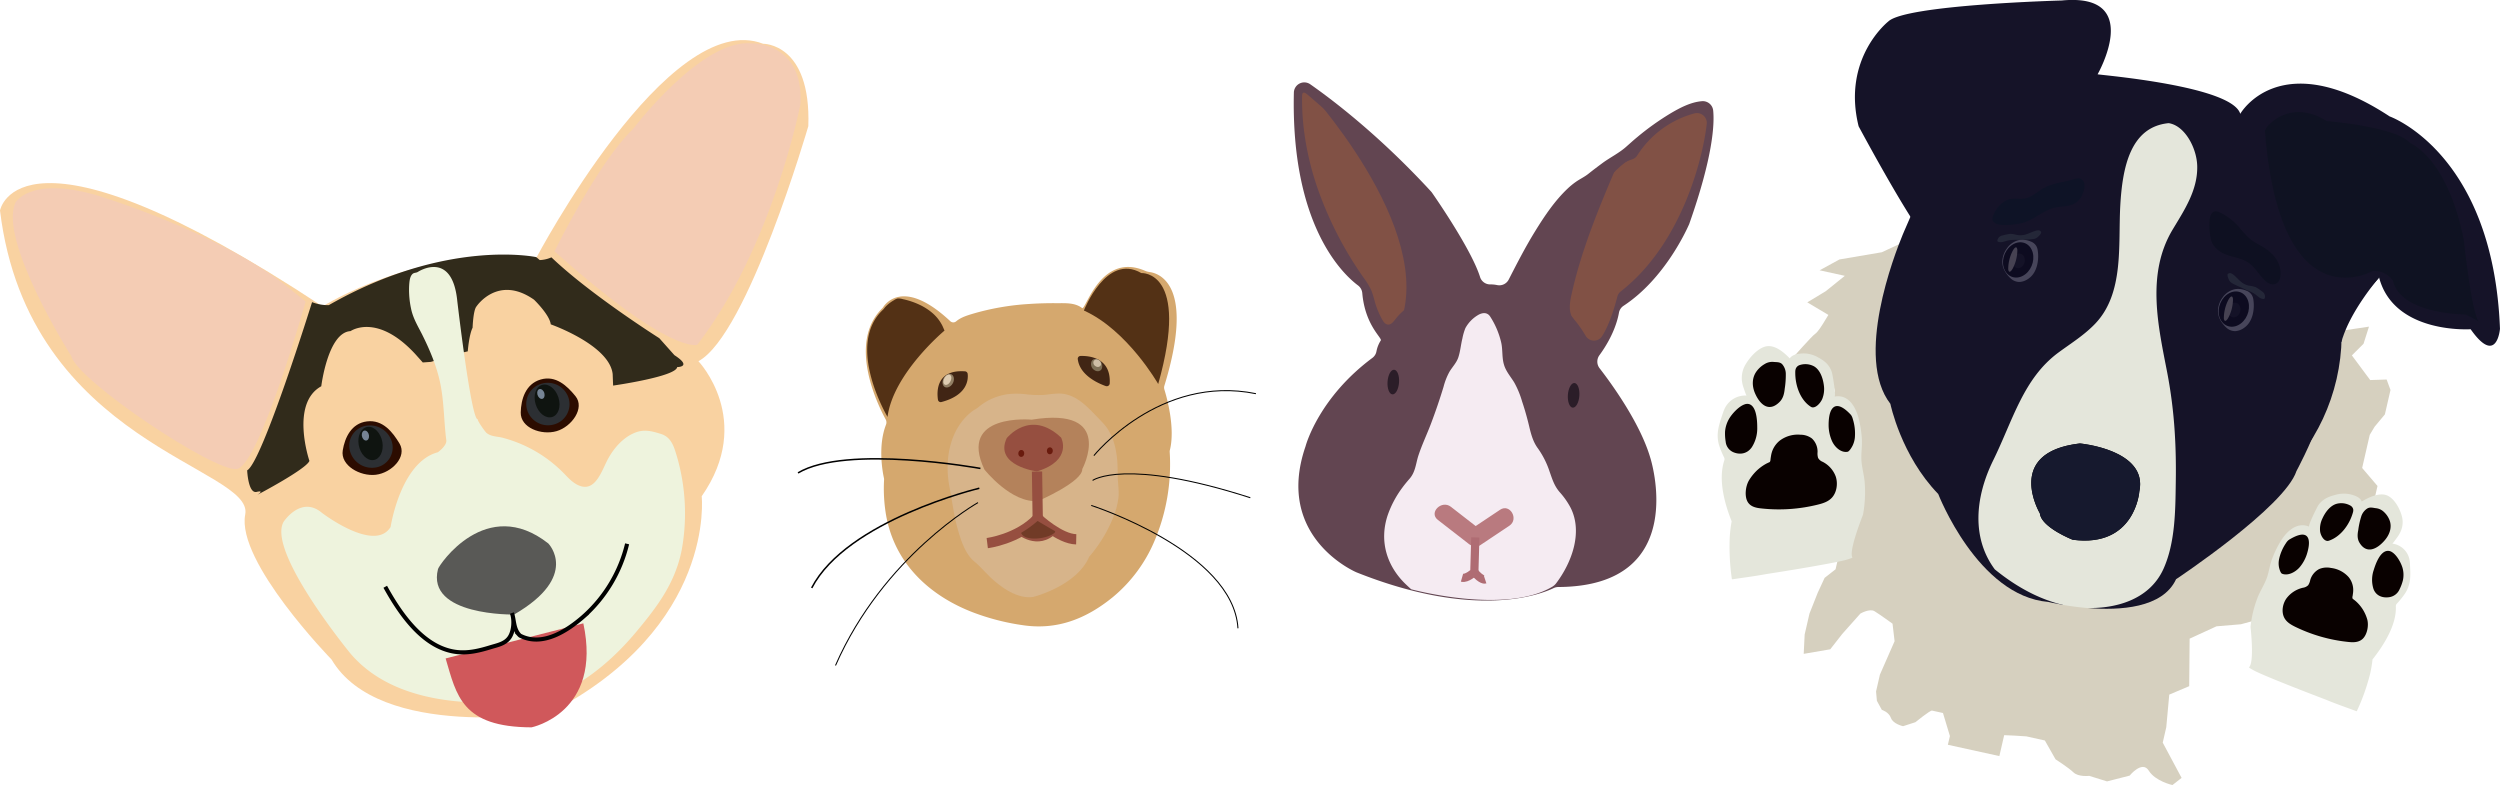 <svg id="圖層_1" data-name="圖層 1" xmlns="http://www.w3.org/2000/svg" viewBox="0 0 1216.41 382.09"><defs><style>.cls-1{fill:#f9d2a1;}.cls-2{fill:#f4ccb4;}.cls-12,.cls-28,.cls-3,.cls-35,.cls-36,.cls-44{fill:none;stroke-miterlimit:10;}.cls-12,.cls-3,.cls-35,.cls-36{stroke:#000;}.cls-4{fill:#312b1b;}.cls-5{fill:#eef3dd;}.cls-6{fill:#595956;}.cls-7{fill:#d0585b;}.cls-8{fill:#2c0c00;}.cls-9{fill:#2c2f33;}.cls-10{fill:#0f1410;}.cls-11{fill:#768495;}.cls-12{stroke-width:2px;}.cls-13{fill:#d6d0bf;}.cls-14{fill:#e4e6db;}.cls-15{fill:#090100;}.cls-16{fill:#151328;}.cls-17{fill:#16192e;}.cls-18{fill:#0e1326;}.cls-19{fill:#0e1021;}.cls-20{fill:#242738;}.cls-21{fill:#0f1222;}.cls-22{fill:#47455a;}.cls-23{fill:#0d0b20;}.cls-24{fill:#141227;}.cls-25{fill:#464252;}.cls-26{fill:#d5a86e;}.cls-27{fill:#d7b48a;}.cls-28{stroke:#964f40;stroke-width:5px;}.cls-29{fill:#533115;}.cls-30{fill:#412514;}.cls-31{fill:#927f64;}.cls-32{fill:#dfccb1;}.cls-33{fill:#7f7057;}.cls-34{fill:#cfbea6;}.cls-35{stroke-width:0.75px;}.cls-36{stroke-width:0.5px;}.cls-37{fill:#b4825b;}.cls-38{fill:#964f40;}.cls-39{fill:#691a0d;}.cls-40{fill:#713b27;}.cls-41{fill:#624551;}.cls-42{fill:#f5ebf2;}.cls-43{fill:#b97a7f;}.cls-44{stroke:#af6c73;stroke-width:4px;}.cls-45{fill:#2b1d28;}.cls-46{fill:#815145;}</style></defs><title>animals</title><path class="cls-1" d="M244.65,516.64S309,394.51,355.06,412.37c0,0,23.42-.4,22,40.09,0,0-29.46,101.51-53.47,114.37,0,0,27.37,28.72,1.59,65.72,0,0,7.06,63.47-73.77,105.3,0,0-83,13.74-106.33-25.88,0,0-46.48-47.65-42-70.59S-2.4,607.47-16.24,493.51c0,0,8.89-51.08,156.94,46.67C140.7,540.18,187.18,510.71,244.65,516.64Z" transform="translate(16.24 -391.08)"/><path class="cls-2" d="M-8.94,490s6.45-13.36,39.44-4c0,0,59.16,17.64,93.24,44.73l8.73,7.1S109.91,617.69,99,619.28s-77.55-42.89-80.61-55c0,0-35.84-56.66-27-74.84" transform="translate(16.24 -391.08)"/><path class="cls-2" d="M253.57,513.36s21.08-43.21,38.17-59.49c0,0,33.51-44.26,57.83-41.68,0,0,25.41-.72,23.64,29.66,0,0-13.41,69.27-50.2,117C323,558.89,309.82,563.77,253.57,513.36Z" transform="translate(16.24 -391.08)"/><path class="cls-3" d="M184.42,699.09" transform="translate(16.24 -391.08)"/><path class="cls-4" d="M208.29,562.74l3.07-.71s.6-8,2.35-11.49c0,0,.28-8.51,1.89-10.36,0,0,10.39-15.64,28-3.28,0,0,7.58,7.29,8.14,12,0,0,28.48,10,30.12,24.13l.22,5.66s30.62-4.34,31.17-9c0,0,7.64,0-1.34-5.8l-7.36-8.26S271,534.43,252.07,516.3a15.6,15.6,0,0,1-5.69,1.32l-1.69-1.43S201,506.82,143.74,539.55a21.29,21.29,0,0,1-8.14-1.46s-24.28,78-31.58,81.84c0,0,.47,11.45,4.61,10.49s.33,1.44.33,1.44,23.82-12.51,25.35-16.52c0,0-9.47-27.93,5.77-36.32,0,0,3.2-26.22,14.24-26.83,0,0,12.89-9.11,31.66,11.34l3.49,3.91,3.93-.28" transform="translate(16.24 -391.08)"/><path class="cls-5" d="M184.33,543.45c-.22-.71-.41-1.44-.56-2.19a43.19,43.19,0,0,1-.92-11.44c.12-1.59.26-3.64,1.18-4.92,1-1.43,2-.82,3.13-1.57,0,0,16.58-10.83,19.09,14.14,0,0,6.9,59.23,10.06,57.6-.67.35,3.58,6.17,4.14,6.63,2.34,1.9,5.1,1.66,7.77,2.35a64.62,64.62,0,0,1,30.44,17.89c2,2.13,4.16,4.26,6.75,5.35,8.34,3.54,11.27-7.87,14.53-13.55,2.75-4.8,6.69-9.22,11.47-11.55,5-2.44,8.62-1.63,13.86,0,4,1.22,5.77,4.31,7.09,8.48a99.23,99.23,0,0,1,3.15,47.72c-3.16,16.53-12.3,28.3-22.3,40.27s-21.6,22-35,28.82q-1.74.89-3.51,1.7s-69,16.59-100.32-20c0,0-41-49.84-32.6-64.25,0,0,8.46-12.91,18.63-4.31,0,0,25.63,19.62,33.4,6.87,0,0,4.79-31.53,23-36.36,0,0,4.45-3.16,4.11-5.82-1.14-8.83-1.07-17.83-2.72-26.6S193,561.51,189,553.53C187.25,550.12,185.42,547,184.33,543.45Z" transform="translate(16.24 -391.08)"/><path class="cls-6" d="M196.88,667.94c.52-2,23.48-36.16,53.67-12.43,0,0,15.56,15.87-16.64,34.58C233.91,690.09,191,690.9,196.88,667.94Z" transform="translate(16.24 -391.08)"/><path class="cls-7" d="M200.58,711.45c5.33,17.92,7.74,33.43,41.82,33.53,0,0,34.53-7,25.19-50.61" transform="translate(16.24 -391.08)"/><path class="cls-8" d="M178.16,606.9c3.85,6.43-3.88,14.26-11.51,15.18s-17.34-4.52-16.12-11.87c1-6.2,4.21-13.19,11.84-14.1S174.77,601.25,178.16,606.9Z" transform="translate(16.24 -391.08)"/><path class="cls-9" d="M174.68,607.15A9.83,9.83,0,0,1,166,618.62a11.09,11.09,0,0,1-12.17-9,9.83,9.83,0,0,1,8.68-11.47A11.09,11.09,0,0,1,174.68,607.15Z" transform="translate(16.24 -391.08)"/><path class="cls-10" d="M169.81,606.17c.76,4.46-1.2,8.39-4.38,8.77s-6.37-2.93-7.14-7.39,1.2-8.39,4.38-8.77S169,601.71,169.81,606.17Z" transform="translate(16.24 -391.08)"/><path class="cls-11" d="M159.82,603.1c-.19-1.34.44-2.48,1.4-2.53s1.9,1,2.08,2.33-.44,2.48-1.4,2.53S160,604.44,159.82,603.1Z" transform="translate(16.24 -391.08)"/><path class="cls-8" d="M263.78,583.86c4.67,5.76-1.84,14.85-9.2,17s-17.64-1.6-17.45-9.12c.15-6.35,2.32-13.84,9.68-16S259.68,578.8,263.78,583.86Z" transform="translate(16.24 -391.08)"/><path class="cls-9" d="M260.4,584.69a10.22,10.22,0,0,1-6.94,12.87,10.64,10.64,0,0,1-13.18-6.9,10.22,10.22,0,0,1,6.94-12.87A10.64,10.64,0,0,1,260.4,584.69Z" transform="translate(16.24 -391.08)"/><path class="cls-10" d="M255.49,584.53c1.36,4.32,0,8.55-3.09,9.46s-6.66-1.85-8-6.17,0-8.55,3.09-9.46S254.13,580.22,255.49,584.53Z" transform="translate(16.24 -391.08)"/><path class="cls-11" d="M245.27,583.15c-.37-1.31.09-2.54,1-2.76s2,.66,2.36,2-.09,2.54-1,2.76S245.64,584.45,245.27,583.15Z" transform="translate(16.24 -391.08)"/><path class="cls-12" d="M171.21,676.58c7.84,14.25,19.3,30.27,35.31,31.8,5.48.52,10.77-.8,15.93-2.39,3.24-1,7.1-1.64,9.22-4.77,2-2.93,2.45-8.33,1.17-11.86,1.16,3.18.73,7.5,3.51,10.57a3.28,3.28,0,0,0,.55.48c.18.08,0,0,0,0,10.83,5.49,22.85-2.37,30.86-9.41a68.84,68.84,0,0,0,21.13-35.32" transform="translate(16.24 -391.08)"/><path class="cls-13" d="M1133.77,558.35,1128.1,564l8.91,12,8-.26,1.88,5.09-2.73,11.88-5,6-2.36,3.94-3.7,16.12,7.47,8.77-4,17.45-9-2-11.86,4-1.95,8.48-5.44,1.48-4.36-.07-5,6,2.41,11.93,1.71,5-1.36,5.94-5.81,9.42-7.53,1-8.83-2.83-5.44,1.48-11.89,1-13.06,6-.21,23.12-9.7,4.11-1.46,15.88-1.72,7.48,9.18,17.16-4.45,3.48s-8.33-1.83-11.52-7-9.31,2.41-9.31,2.41l-11,2.82-8.68-2.7s-5.25.63-7.64-1.68-8.74-6.37-8.74-6.37l-5.19-9.16-9-2-5.75-.37-5.05-.22-2.34,10.18-25.06-5.5,1-4.24L929.14,738l-5.32-1.17c-.93-.2-8.1,5.65-8.1,5.65l-6,1.94s-4.86-1.07-5.89-4-4.44-3.95-4.44-3.95l-2.4-4.39-.41-4.55,1.88-8.2,7.14-16.26-1-8.53s-6.46-4.68-8.81-6.09-6.83,1.17-6.83,1.17l-8.85,9.94L874.29,707l-12.91,2.22.46-9.4,2.34-10.18,4-10.11,3.37-7.28,5.33-4.18L882,646l-3-5.11-5.33-3.25-3.52-5.82s1.75-7.63,3-10.93,2.78.61,2.78.61.65-10.25.39-11.23-2.36-1.38-3.18-1-10-2.18-10-2.18l-.89-8.81,5.2-5.69,9.12-11.13-1.59-5.8-4.6-1.14s-8.86-1.65-10-2.18-4.78-6.69-4.78-6.69,9.87-11.2,11.28-12.08,3.78-4.81,3.78-4.81l2.72-4.45-10.26-6.11,9-5.44,9.25-7.47-12.26-2.69,9.66-5.28,20.6-3.5,10-4.66s-6.21,78.08,2.73,86.66,47.53,72.3,61.11,73.5,62.09,15.41,82.47-19.33l32.31-23.21,18.06-18.31,10.71-24.38L1122,562l2.34-10.18,12.08-1.81Z" transform="translate(16.24 -391.08)"/><path class="cls-3" d="M832.27,582.64" transform="translate(16.24 -391.08)"/><path class="cls-14" d="M826.53,672.87l-.06,0a.43.43,0,0,1-.07-.23,108,108,0,0,1-1-20.34,65.92,65.92,0,0,1,.92-7.57c-3.24-8.11-6.64-19.91-3.67-29.35a3,3,0,0,0,.2-1,2.28,2.28,0,0,0-.25-.82,41.41,41.41,0,0,1-2.47-6.1c-1.48-5.4,0-9.53,1.75-14.86.27-.81.54-1.61.89-2.39a11.12,11.12,0,0,1,10.85-6.66c-.28,0-1.3-3.26-1.46-3.69a15.32,15.32,0,0,1-.87-3.79,12.92,12.92,0,0,1,2-8c2.12-3.47,5.61-7.2,9.15-8.3,4.5-1.4,9.19,2.61,12.14,5.69,1.48-2.09,4.32-2.29,6.33-2.41a14.21,14.21,0,0,1,7.61,2c3,1.64,5.33,3.47,6.54,7.1.39,1.16,2.15,11.74,1.31,11.89,6.21-1.16,9.87,4,11.6,10.09a53.06,53.06,0,0,1,1.66,9.83c.31,3.53-.28,6.79-.2,10.27.09,4,1.39,7.93,1.65,11.95a60.63,60.63,0,0,1-.86,15.4s-7.11,17.63-5.14,20.73c.18.27-3.58,1.32-3.81,1.37-3.46.82-6.94,1.46-10.42,2.1-9.32,1.71-18.64,3.21-28,4.68-5.36,1-10.76,1.67-16.13,2.48A.43.43,0,0,1,826.53,672.87Z" transform="translate(16.24 -391.08)"/><path class="cls-15" d="M832.56,587.86c-2.84,1-6.06,4.56-7.45,6.93a14.57,14.57,0,0,0-2,6.26,23.58,23.58,0,0,0,.3,4.89,6.22,6.22,0,0,0,3.83,5.21c3,1.24,6.58.86,8.89-2.46a17,17,0,0,0,2.64-9.62c0-3.63-.4-10.46-4.08-11.4A3.72,3.72,0,0,0,832.56,587.86Z" transform="translate(16.24 -391.08)"/><path class="cls-15" d="M842.37,568.22a12.75,12.75,0,0,0-3.9,3.49c-2.46,3.35-2.23,7.44-.73,10.84,2.4,5.45,6.78,9.36,12,4,1.65-1.69,2.17-4,2.4-6.32a42.74,42.74,0,0,0,.52-7.52,7.26,7.26,0,0,0-1.77-4.44c-1.17-1.18-2.81-.92-4.32-1.1A7,7,0,0,0,842.37,568.22Z" transform="translate(16.24 -391.08)"/><path class="cls-15" d="M858.37,569.29a3.42,3.42,0,0,1,.87-.52,8.89,8.89,0,0,1,7.08.51c2.88,1.6,4.35,5.48,4.84,9.11a13.05,13.05,0,0,1-.76,6.81c-.82,1.91-3.08,4.51-5,4.05a2.36,2.36,0,0,1-.74-.37c-4.85-3.2-7.52-10.16-7.38-16.88a4.49,4.49,0,0,1,.22-1.45A3,3,0,0,1,858.37,569.29Z" transform="translate(16.24 -391.08)"/><path class="cls-15" d="M873.5,598.34q0-.25,0-.5c0-2.31.23-5.78,1.63-7.75,2.54-3.58,6.87.42,8.74,2.34a5.39,5.39,0,0,1,.73.88,6.39,6.39,0,0,1,.66,1.64,23.41,23.41,0,0,1,1,9.15,11.71,11.71,0,0,1-1.09,3.8c-.41.81-1.59,2.85-2.45,3-3.24.59-6.33-2.36-7.61-5.3A19.42,19.42,0,0,1,873.5,598.34Z" transform="translate(16.24 -391.08)"/><path class="cls-15" d="M844.92,615.81l0,0a2.66,2.66,0,0,0,.31-1.28c.07-.51.14-1,.23-1.54a12.51,12.51,0,0,1,.83-3,11.94,11.94,0,0,1,3.51-4.58,14.65,14.65,0,0,1,10-2.81,9.22,9.22,0,0,1,5.6,1.85,8.76,8.76,0,0,1,2.72,6.58,7.59,7.59,0,0,0,.26,2.86,4.31,4.31,0,0,0,2.19,1.88,13.09,13.09,0,0,1,6.36,7.08c1.14,3.28.63,7.64-1.76,10.31-1.73,1.93-4.1,2.71-6.37,3.31a78.48,78.48,0,0,1-28,2c-2.46-.25-5.13-.76-6.57-3-1.77-2.73-1.21-7.87.61-10.81a23.66,23.66,0,0,1,3.57-4.48,22.07,22.07,0,0,1,4.41-3.3c.54-.32,1.12-.56,1.68-.83A1.28,1.28,0,0,0,844.92,615.81Z" transform="translate(16.24 -391.08)"/><path class="cls-3" d="M1149.26,655.08" transform="translate(16.24 -391.08)"/><path class="cls-14" d="M1130.38,737.12l.07,0a.42.42,0,0,0,.13-.19,99.58,99.58,0,0,0,6.39-18,58.37,58.37,0,0,0,1.17-7c5.24-6.61,11.63-16.5,11.36-25.56a2.58,2.58,0,0,1,.08-.94,2.24,2.24,0,0,1,.46-.69,41.54,41.54,0,0,0,4-5c2.85-4.54,2.61-8.53,2.35-13.68,0-.78-.08-1.56-.19-2.32a9.81,9.81,0,0,0-8.44-8.17c.27,0,2.1-2.66,2.37-3a14.78,14.78,0,0,0,1.84-3.22,11.2,11.2,0,0,0,.31-7.6c-1.06-3.53-3.35-7.59-6.39-9.29-3.87-2.17-9.36.48-13,2.64-.84-2.18-3.45-2.93-5.32-3.44a14.88,14.88,0,0,0-7.72.27c-3.24.87-6,2-8.08,5-.68,1-5.18,10.09-4.44,10.4-5.55-2.3-10.39,1.59-13.65,6.7a50.45,50.45,0,0,0-4.21,8.48c-1.24,3.1-1.57,6.14-2.58,9.24-1.15,3.54-3.45,6.83-4.77,10.37a54.51,54.51,0,0,0-3.34,14s2,17.24-.73,19.62c-.24.21,3,1.9,3.22,2,3,1.44,6.15,2.71,9.26,4,8.33,3.41,16.72,6.65,25.11,9.85,4.79,2,9.69,3.67,14.54,5.49A.43.43,0,0,0,1130.38,737.12Z" transform="translate(16.24 -391.08)"/><path class="cls-15" d="M1147.59,659.7c2.41,1.47,4.48,5.32,5.16,7.72a12.47,12.47,0,0,1,.18,6,21.82,21.82,0,0,1-1.6,4.33,6.49,6.49,0,0,1-5,3.89c-3.19.5-6.44-.56-7.72-4a14.7,14.7,0,0,1,.1-9.15c1-3.24,3.19-9.3,6.91-9.39A3.63,3.63,0,0,1,1147.59,659.7Z" transform="translate(16.24 -391.08)"/><path class="cls-15" d="M1143.63,640.12a10.81,10.81,0,0,1,2.74,3.92c1.42,3.5.1,7.12-2.23,9.86-3.73,4.4-8.91,7-12.37,1.19-1.1-1.85-1-4-.56-6.15a38.3,38.3,0,0,1,1.53-6.84,7.26,7.26,0,0,1,2.87-3.62c1.42-.82,2.9-.26,4.37-.11A6.57,6.57,0,0,1,1143.63,640.12Z" transform="translate(16.24 -391.08)"/><path class="cls-15" d="M1128.25,637.83a3,3,0,0,0-.68-.64,9,9,0,0,0-6.81-1c-3.15.85-5.57,4-7,7.18a11.6,11.6,0,0,0-1.12,6.26c.26,1.88,1.69,4.66,3.65,4.65a2.53,2.53,0,0,0,.8-.18c5.44-1.89,9.82-7.59,11.51-13.64a4,4,0,0,0,.18-1.34A2.47,2.47,0,0,0,1128.25,637.83Z" transform="translate(16.24 -391.08)"/><path class="cls-15" d="M1106.17,660.81l.14-.45c.62-2.07,1.34-5.22.55-7.27-1.43-3.72-6.59-1-8.87.33a5.72,5.72,0,0,0-.93.65,6.4,6.4,0,0,0-1.06,1.34,21.91,21.91,0,0,0-3.37,8,10.05,10.05,0,0,0,0,3.63c.17.81.73,2.88,1.5,3.19,2.9,1.19,6.6-.83,8.61-3.21A18.67,18.67,0,0,0,1106.17,660.81Z" transform="translate(16.24 -391.08)"/><path class="cls-15" d="M1128.41,682.25l0,0a2.3,2.3,0,0,1,.05-1.21c.07-.48.14-1,.2-1.43a10.75,10.75,0,0,0,0-2.83,10,10,0,0,0-2.07-4.82,13.64,13.64,0,0,0-8.63-4.53,9.72,9.72,0,0,0-5.78.53,8.78,8.78,0,0,0-4.34,5.35,7.08,7.08,0,0,1-1,2.51,4.62,4.62,0,0,1-2.57,1.24,13.88,13.88,0,0,0-7.91,5.06c-2,2.71-2.65,6.72-1.12,9.6,1.11,2.08,3.14,3.26,5.11,4.25a76.9,76.9,0,0,0,25.83,7.44c2.39.27,5,.36,7-1.33,2.41-2.09,3.26-6.81,2.34-9.81a19.76,19.76,0,0,0-2.16-4.74,18.93,18.93,0,0,0-3.27-3.85c-.43-.39-.91-.73-1.36-1.09A1.11,1.11,0,0,1,1128.41,682.25Z" transform="translate(16.24 -391.08)"/><path class="cls-16" d="M1120.66,575.48c-12.44,54.16-68.46,88-125.12,75.55S903,584.61,915.48,530.45s68.46-88,125.12-75.55S1133.11,521.32,1120.66,575.48Z" transform="translate(16.24 -391.08)"/><path class="cls-3" d="M1188.53,547.84c-.4.06-.8-.29-1.19-1A8.84,8.84,0,0,1,1188.53,547.84Z" transform="translate(16.24 -391.08)"/><path class="cls-16" d="M999.47,686.9c15.77,1.31,36.59.08,43.09-14,0,0,52.93-35.17,58.58-52.64,0,0,26.42-48.33,15.2-66.17,0,0,10.76-23,25-27.92Z" transform="translate(16.24 -391.08)"/><path class="cls-16" d="M917.43,488.45c-1,.45-7.13,15.05-7.13,15.05s-.27.62-.75,1.76c-4.13,10-23.42,59.88-6,82.31,0,0,5.15,25.19,23.28,43.87,0,0,19.22,49.66,53.56,52.52,0,0,2.8.69,7.24,1.44Z" transform="translate(16.24 -391.08)"/><path class="cls-3" d="M996.46,426.49s-14.18,28.08-23.2,35.6c0,0-1.8,1.58-3.32,2.75l.47-.9c.69-1.35,1.38-2.72,2.06-4.15,2.42-5,4.75-10.58,6.94-16.64,0,0,1.25-41.16,7.65-40.42C987,402.73,1012.26,402,996.46,426.49Z" transform="translate(16.24 -391.08)"/><path class="cls-16" d="M967.93,466.07a5.92,5.92,0,0,0,2-1.23c-20.39,38.94-45.42,45.8-45.42,45.8-5.42-.19-36.41-58.11-36.41-58.11-8.23-33.22,14.44-51,14.44-51,8.44-8.17,84.38-10.21,84.38-10.21,40.26-3.86,17.46,35.91,17.46,35.91,2.08.46,65.42,5.67,69.41,19.24,0,0,19.18-33.88,72.68,1.25,0,0,50.38,17.74,53.69,103.34,0,0-1.49,18.39-14.27.21,0,0-37.22,2.52-44.54-25.14,0,0-14.4,16.5-18.34,31.42Z" transform="translate(16.24 -391.08)"/><path class="cls-3" d="M992.29,653.7s-15.35-6-16-12.86c0,0-17.6-29.71,19.49-34,0,0,33.23,3,28.91,23.34C1024.71,630.13,1022.7,657.7,992.29,653.7Z" transform="translate(16.24 -391.08)"/><path class="cls-14" d="M1041.88,601a228.75,228.75,0,0,0-3.62-28.58c-4.27-22.18-10.43-47.89,2.65-69.67,5.6-9.33,12.2-19.08,11.94-30.84-.19-8.75-6-19.72-13.89-20.91-18.86,1.81-22.56,22-23.57,40.54-1,19,1.89,42.26-12.15,57-5.41,5.67-11.86,9.6-17.95,14.1-17.07,12.62-22.12,32.92-31.73,52.47-8.91,18.14-10.45,37.88.79,53,12.2,9.93,23.46,15,33.27,17.31,3.22.55,7.3,1.13,11.79,1.5h0c12.8.27,29.91-3.43,37-19,5.77-12.77,5.81-28.47,6-42C1042.56,617.33,1042.41,609.1,1041.88,601Zm-49.6,52.72s-15.35-6-16-12.86c0,0-17.6-29.71,19.49-34,0,0,33.23,3,28.91,23.34C1024.71,630.13,1022.7,657.7,992.29,653.7Z" transform="translate(16.24 -391.08)"/><path class="cls-17" d="M992.29,653.7s-15.35-6-16-12.86c0,0-17.6-29.71,19.49-34,0,0,33.23,3,28.91,23.34C1024.71,630.13,1022.7,657.7,992.29,653.7Z" transform="translate(16.24 -391.08)"/><path class="cls-18" d="M992.86,478.23c-1,.29-2,.69-2.92.86-4.06.82-8.46,1.54-12.29,3.8-2.82,1.66-5.45,4.24-8.58,4.77-3.42.58-6.24-.81-9.69,1.23a14.38,14.38,0,0,0-5.9,7.31c-2.44,6.52,12.3,4.11,15.21,3.12,4.57-1.55,8.61-5,13.12-6.71,4.27-1.66,9.58-.19,13.27-4a11.18,11.18,0,0,0,2.44-4.31c.62-1.92.76-4.32-.45-5.55S994.4,477.79,992.86,478.23Z" transform="translate(16.24 -391.08)"/><path class="cls-19" d="M1058.86,498a32.42,32.42,0,0,0,.52,8.93c.88,4.9,5.25,7.38,9,8.54,3.33,1,6.88,1.56,9.76,3.67s5,5.93,7.79,8.51a6.19,6.19,0,0,0,3.22,1.78,3.52,3.52,0,0,0,3.41-1.58,6.21,6.21,0,0,0,.82-2.89c.43-5.79-3.25-10.1-7-12.7-2.63-1.85-5.6-3-8.08-5.14a52.26,52.26,0,0,1-5.07-5.5,29.69,29.69,0,0,0-9.34-7.17C1060.59,492.9,1059.26,494.95,1058.86,498Z" transform="translate(16.24 -391.08)"/><path class="cls-20" d="M973.4,503.65c-1.39.48-2.77,1.16-4.17,1.57a9.42,9.42,0,0,1-4.05.19,16.4,16.4,0,0,0-3.26-.56,27.08,27.08,0,0,0-3.61.75,3.44,3.44,0,0,0-2,1c-.31.35-.93,1.45-.59,1.92a.57.57,0,0,0,.28.19c1.49.58,3-.18,4.56-.56,2.15-.54,4.44-.31,6.59-.43,2-.11,4-.06,6-.34a4,4,0,0,0,2.38-1.21c.39-.39,1.71-1.61,1.32-2.3C976.14,502.66,974.43,503.3,973.4,503.65Z" transform="translate(16.24 -391.08)"/><path class="cls-20" d="M1071.18,525.37c1.09,1,2.07,2.1,3.19,3a9.2,9.2,0,0,0,3.65,1.7,16.36,16.36,0,0,1,3.23.7,26.08,26.08,0,0,1,3,2,3.28,3.28,0,0,1,1.44,1.71c.14.44.26,1.68-.24,2a.59.59,0,0,1-.33.07c-1.61,0-2.72-1.3-4-2.23-1.76-1.3-4-1.95-5.89-2.87-1.78-.85-3.69-1.57-5.4-2.57a3.84,3.84,0,0,1-1.7-2c-.2-.5-.92-2.12-.27-2.61C1069.07,523.43,1070.38,524.66,1071.18,525.37Z" transform="translate(16.24 -391.08)"/><path class="cls-21" d="M1189.71,547.51a35.67,35.67,0,0,0-6.55-3.42s-31.34-.07-35.1-16.48a11.11,11.11,0,0,0-9.86-4.68s-44.91,25.79-52.38-67.93c-.19-2.35,12.19-16.34,30-5,0,0,33.71,2.64,40.59,10.69,0,0,18.31,7,26.23,47.64C1182.62,508.34,1186.08,541.42,1189.71,547.51Z" transform="translate(16.24 -391.08)"/><path class="cls-22" d="M960.2,512a11.52,11.52,0,0,0-2,4.61,9.19,9.19,0,0,0,.57,5.44,14.13,14.13,0,0,0,3.26,4.45,6.3,6.3,0,0,0,4.41,1.77,8.27,8.27,0,0,0,4.61-1.84c3.93-2.87,4.92-8.89,4.18-13.59a5.71,5.71,0,0,0-.7-2.08,5.19,5.19,0,0,0-2.77-2.2,10.41,10.41,0,0,0-5.22-.75A9.88,9.88,0,0,0,960.2,512Z" transform="translate(16.24 -391.08)"/><path class="cls-23" d="M972.25,512.48c1.91,3.84.56,9.22-3,12s-8,2-10-1.87-.56-9.22,3-12S970.34,508.65,972.25,512.48Z" transform="translate(16.24 -391.08)"/><path class="cls-24" d="M968.86,518.64c-.45,1.94-2.09,3.23-3.68,2.88s-2.51-2.2-2.07-4.14,2.09-3.23,3.68-2.88S969.3,516.7,968.86,518.64Z" transform="translate(16.24 -391.08)"/><path class="cls-25" d="M962.78,513.69a19.57,19.57,0,0,0-1.89,8.33c.18,2,1.32,1.61,2.55-1a19.55,19.55,0,0,0,1.89-8.34C965.14,510.69,964,511.13,962.78,513.69Z" transform="translate(16.24 -391.08)"/><path class="cls-22" d="M1065.12,535.93a11.52,11.52,0,0,0-2,4.61,9.19,9.19,0,0,0,.57,5.44,14.13,14.13,0,0,0,3.26,4.45,6.3,6.3,0,0,0,4.41,1.77,8.27,8.27,0,0,0,4.61-1.84c3.93-2.87,4.92-8.89,4.18-13.59a5.71,5.71,0,0,0-.7-2.08,5.19,5.19,0,0,0-2.77-2.2,10.41,10.41,0,0,0-5.22-.75A9.88,9.88,0,0,0,1065.12,535.93Z" transform="translate(16.24 -391.08)"/><path class="cls-23" d="M1077.17,536.4c1.91,3.84.56,9.22-3,12s-8,2-10-1.87-.56-9.22,3-12S1075.26,532.57,1077.17,536.4Z" transform="translate(16.24 -391.08)"/><path class="cls-24" d="M1073.78,542.56c-.45,1.94-2.09,3.23-3.68,2.88s-2.51-2.2-2.07-4.14,2.09-3.23,3.68-2.88S1074.22,540.62,1073.78,542.56Z" transform="translate(16.24 -391.08)"/><path class="cls-25" d="M1067.7,537.61a19.57,19.57,0,0,0-1.89,8.33c.18,2,1.32,1.61,2.55-1a19.55,19.55,0,0,0,1.89-8.34C1070.06,534.61,1068.93,535,1067.7,537.61Z" transform="translate(16.24 -391.08)"/><path class="cls-26" d="M446.13,547.36a2.16,2.16,0,0,0,2.95,0c2.22-1.85,5.14-2.75,7.73-3.54a122.92,122.92,0,0,1,27.6-4.83c4.62-.32,9.24-.43,13.86-.39,4,0,8.57-.28,12,2.37,1.73,1.33,9-27.47,30.65-18.13a8.08,8.08,0,0,0,2.16.6c4.54.59,22.37,6,7.22,55.33a3.09,3.09,0,0,0,0,1.81c1.16,3.75,5.37,18.69,2.69,29.46a3.12,3.12,0,0,0-.09,1,95.55,95.55,0,0,1-7.47,43.4,71.51,71.51,0,0,1-20.17,27.15c-13.29,10.85-27.36,16-43.32,13.76A113.11,113.11,0,0,1,457.07,689c-19.49-7.51-37.7-22.41-42.15-47.09a76.78,76.78,0,0,1-1-17.43,3,3,0,0,0-.07-.81c-.53-2.37-3.1-15.35,1-25.94a3.08,3.08,0,0,0-.14-2.57c-3.57-6.5-18.87-37.07-1.63-54.13a2.65,2.65,0,0,0,.38-.47C414.7,538.62,423.73,526.41,446.13,547.36Z" transform="translate(16.24 -391.08)"/><path class="cls-27" d="M483.27,582.95a39,39,0,0,0-8.52-.15,28.19,28.19,0,0,0-15,6.45c-.88.75-2,1.23-2.95,1.94-10.66,8.22-13.69,22.93-11.07,36.77,1.38,7.28,2.26,14.7,4.36,21.75,1.61,5.41,3.64,11.17,7.76,14.59,3.44,2.85,6.31,6.53,9.75,9.43,4.14,3.51,8.86,6.66,14,7.65a14.11,14.11,0,0,0,5,.11s21.06-5.3,27.13-19.54a67.91,67.91,0,0,0,11.72-19.21,38.17,38.17,0,0,0,2.44-9c.49-3.71-.23-7.37-.3-11.07-.06-3,0-6-.37-9-.67-6-2.47-11.88-6.24-16.16-.8-.91-1.64-1.77-2.47-2.63-5.29-5.46-10.51-11.49-18-12.24-3-.31-6.19.41-9.24.61A50.55,50.55,0,0,1,483.27,582.95Z" transform="translate(16.24 -391.08)"/><path class="cls-28" d="M464.12,655.33s14.89-1.82,24.55-12c0,0,10.63,10,18.74,10.16" transform="translate(16.24 -391.08)"/><path class="cls-29" d="M420.46,536.32h0a7.47,7.47,0,0,1,2.62.32q1.18.25,2.35.58a36.08,36.08,0,0,1,5.85,2.19,27.45,27.45,0,0,1,6.11,3.93,19.91,19.91,0,0,1,4.83,6.1c.07.13.14.27.2.41l.91,2.08s-24.95,20.81-27.73,42c0,0-20.81-34.93-2.07-52.26.31-.29.57-.74.86-1.07a16.88,16.88,0,0,1,2.66-2.37,17.61,17.61,0,0,1,1.71-1.09A5.19,5.19,0,0,1,420.46,536.32Z" transform="translate(16.24 -391.08)"/><path class="cls-29" d="M511.14,542.17s10.92-28.13,27.93-18.23c0,0,23.89-1.5,8.23,54C547.3,577.9,532.38,551.73,511.14,542.17Z" transform="translate(16.24 -391.08)"/><path class="cls-30" d="M440.13,585.57c-.59-4-.86-14.8,13.2-13.81A1.41,1.41,0,0,1,454.6,573c.32,2.9-.18,10.38-12.8,13.7A1.36,1.36,0,0,1,440.13,585.57Z" transform="translate(16.24 -391.08)"/><path class="cls-31" d="M446.9,578.27c-1.2,1.47-3,1.79-3.94.71s-.8-3.14.39-4.61,3-1.79,3.94-.71S448.09,576.8,446.9,578.27Z" transform="translate(16.24 -391.08)"/><path class="cls-32" d="M446,577c-.81,1.23-2,1.73-2.74,1.1s-.63-2.13.17-3.36,2-1.73,2.74-1.1S446.78,575.73,446,577Z" transform="translate(16.24 -391.08)"/><path class="cls-30" d="M509.54,564.28c4-.12,14.87.72,14.17,13.41a1.45,1.45,0,0,1-2,1.21c-3.87-1.38-12.67-5.36-13.55-13.16A1.35,1.35,0,0,1,509.54,564.28Z" transform="translate(16.24 -391.08)"/><path class="cls-33" d="M519.74,570.7c-.76,1.24-2.45,1.35-3.78.26a3.43,3.43,0,0,1-1-4.22c.76-1.24,2.45-1.35,3.78-.26A3.43,3.43,0,0,1,519.74,570.7Z" transform="translate(16.24 -391.08)"/><path class="cls-34" d="M519.44,568.65a1.66,1.66,0,0,1-2.38.74,2.09,2.09,0,0,1-1.25-2.43,1.66,1.66,0,0,1,2.38-.74A2.09,2.09,0,0,1,519.44,568.65Z" transform="translate(16.24 -391.08)"/><path class="cls-35" d="M460.79,619s-65.34-11.85-88.74,2.19" transform="translate(16.24 -391.08)"/><path class="cls-36" d="M459.62,635.63s-45.93,25.82-69.33,79.24" transform="translate(16.24 -391.08)"/><path class="cls-35" d="M460.26,628.63s-64.39,15.44-81.56,48.52" transform="translate(16.24 -391.08)"/><path class="cls-36" d="M516,612.77s32-39.72,78.85-30.14" transform="translate(16.24 -391.08)"/><path class="cls-37" d="M485.74,595.28s-36.06-3.39-23,24.24c0,0,13.15,16.68,26.21,15.3,0,0,21.61-9.31,21.41-15.53C510.39,619.29,526.68,588.62,485.74,595.28Z" transform="translate(16.24 -391.08)"/><path class="cls-36" d="M515.38,624.84s15.59-11.27,76.74,8.42" transform="translate(16.24 -391.08)"/><path class="cls-36" d="M514.72,637s69.12,22.26,71.39,59.79" transform="translate(16.24 -391.08)"/><line class="cls-28" x1="504.58" y1="229.42" x2="504.92" y2="252.24"/><path class="cls-38" d="M473.59,604.29S485,589.78,500.06,604c0,0,5.89,11-11.72,16.45C488.33,620.5,467.33,617.68,473.59,604.29Z" transform="translate(16.24 -391.08)"/><ellipse class="cls-39" cx="480.64" cy="611.68" rx="1.68" ry="1.44" transform="translate(-140.02 667.26) rotate(-86.88)"/><ellipse class="cls-39" cx="494.54" cy="610.4" rx="1.68" ry="1.44" transform="translate(-125.6 679.93) rotate(-86.88)"/><path class="cls-38" d="M478.5,650.72s10.19,8.87,19.45-.49" transform="translate(16.24 -391.08)"/><path class="cls-40" d="M482.11,649.41a52.64,52.64,0,0,0,5.95-4.38c.16-.13.4-.49.63-.42a3.61,3.61,0,0,1,.67.39l.81.48,2.19,1.29c1.54.91,3.08,1.81,4.64,2.67.29.16.09.61,0,.74-2.93,3-14.55,4.66-16.37.26-.06-.16,1.11-.8,1.23-.87Z" transform="translate(16.24 -391.08)"/><path class="cls-41" d="M655.6,556.74c.76-1.24-7.64-7.31-9-23a5.28,5.28,0,0,0-2.08-3.78c-7.28-5.44-32.7-29.14-31.21-93.75a5.07,5.07,0,0,1,7.95-4.14c11.32,7.92,34,25.22,58.83,52.23a5.23,5.23,0,0,1,.44.55c2.06,2.95,19.2,27.75,23.37,41a5.12,5.12,0,0,0,5,3.61,15.52,15.52,0,0,1,3.41.35A5.13,5.13,0,0,0,717.9,527c4-7.8,8.07-15.73,12.69-23.23s9.63-15,16-21a36,36,0,0,1,3.92-3.2c2-1.41,4.19-2.39,6.1-3.92,2.3-1.84,4.66-3.61,7-5.34,3.61-2.62,7.78-4.68,11.16-7.62,1.87-1.63,3.71-3.34,5.65-4.92a130.22,130.22,0,0,1,16.3-11.61c4.61-2.71,9.8-5.43,15.2-5.85a5.08,5.08,0,0,1,5.42,4.6c.65,6.6-.09,22.33-11.63,55.06,0,.11-.08.22-.13.32-1,2.22-11.69,26.36-31.87,39.59a5.12,5.12,0,0,0-2.23,3.39c-.64,3.61-2.73,11.39-9.5,20.65a5.27,5.27,0,0,0,.07,6.32c5.74,7.42,19.7,26.57,24.69,43.59,0,0,20.09,62.55-44.74,62.87a5.26,5.26,0,0,0-2.28.52c-5.89,2.87-37.57,15.65-95.94-7.66,0,0-40-16.8-24.85-61.12l.08-.25c.47-1.71,7-24,32.55-43A5.09,5.09,0,0,0,653.5,562,14.89,14.89,0,0,1,655.6,556.74Z" transform="translate(16.24 -391.08)"/><path class="cls-42" d="M703.38,544.11a16.66,16.66,0,0,0-6.61,6.61,26.45,26.45,0,0,0-1.45,5c-.77,3.06-1,6.27-2,9.27-.92,2.73-3,4.72-4.4,7.15a31.71,31.71,0,0,0-2.77,7.11q-2.76,9.08-6.12,17.95c-2.07,5.49-4.62,10.71-6.38,16.34-1.06,3.81-1.39,7.45-4.08,10.52-1.21,1.39-2.39,2.8-3.48,4.29A49.83,49.83,0,0,0,659,641.64c-4.33,12.79-.42,25.25,9.31,34.24,0,0,2,1.91,2.15,1.94s45.74,12.45,68.66-1.3a6.68,6.68,0,0,0,1.88-1.73c7.45-9.9,13-24.61,7-36.59a37.19,37.19,0,0,0-5.37-7.68c-2.64-3.08-3.56-6.23-4.9-10a42.12,42.12,0,0,0-5.66-11.25c-2.24-3-3.24-6.49-4.11-10.08-1-4.27-2.17-8.5-3.57-12.66a44.21,44.21,0,0,0-3.88-9.39c-1.7-2.76-4-5.37-4.93-8.51-1.14-3.62-.54-7.55-1.47-11.22a39.91,39.91,0,0,0-5.32-12.36C707.45,543.07,705.41,543.12,703.38,544.11Z" transform="translate(16.24 -391.08)"/><path class="cls-43" d="M713.62,639.13l-14.29,9.54,5.45.7-15.06-11.7c-4.52-3.51-10.93,2.81-6.36,6.36l15.06,11.7c1.52,1.18,3.66,1.9,5.45.7l14.29-9.54c4.79-3.2.29-11-4.54-7.77Z" transform="translate(16.24 -391.08)"/><path class="cls-44" d="M701.6,652.56l-.48,16.89s-3.7,3.38-6,2.72" transform="translate(16.24 -391.08)"/><path class="cls-44" d="M706.36,673.05s-1.71.56-5.24-3.6" transform="translate(16.24 -391.08)"/><path class="cls-45" d="M664.48,577.18c-.23,3.31-1.67,5.91-3.22,5.79s-2.6-2.89-2.37-6.2,1.67-5.91,3.22-5.79S664.72,573.87,664.48,577.18Z" transform="translate(16.24 -391.08)"/><path class="cls-45" d="M752.22,583.64c-.23,3.31-1.67,5.91-3.22,5.79s-2.6-2.89-2.37-6.2,1.67-5.91,3.22-5.79S752.46,580.33,752.22,583.64Z" transform="translate(16.24 -391.08)"/><path class="cls-46" d="M617.81,436.24c.64-.4,1.74.53,2.86,1.49l18.27,15.8c5.31,4.6,10.63,9.19,16.23,13.44,3.1,2.35,6.29,4.59,9.24,7.13A82.72,82.72,0,0,1,679,491.16a136,136,0,0,1,17,36.09,4.09,4.09,0,0,1,.24,2.12c-.37,1.49-2.14,2.06-3.63,2.38-11.1,2.38-23,5.61-29.89,14.65-1,1.26-2.11,2.76-3.68,2.6-1.28-.13-2.14-1.35-2.77-2.47a40.3,40.3,0,0,1-3.53-8.49,52.88,52.88,0,0,0-1.59-5.31,34.55,34.55,0,0,0-3.94-6.58,176.8,176.8,0,0,1-22.83-44.81,140,140,0,0,1-5.83-24.45,124.49,124.49,0,0,1-1.15-12.5c-.09-2.09-.13-4.2-.09-6.29C617.27,437,617.48,436.44,617.81,436.24Z" transform="translate(16.24 -391.08)"/><path class="cls-46" d="M726.17,527.17c6.34-14.34,24.27-49.28,51.89-58.61a4.59,4.59,0,0,0,2.42-2,47.59,47.59,0,0,1,27.76-20.31,4.79,4.79,0,0,1,5.93,5.36c-1.84,16.22-12,58-41.76,81.23a4.82,4.82,0,0,0-1.73,2.63c-.94,3.74-3.56,13.18-7.41,19.19a4.68,4.68,0,0,1-8-.2c-4-6.85-12.55-18.3-25.71-20.69A4.77,4.77,0,0,1,726.17,527.17Z" transform="translate(16.24 -391.08)"/><path class="cls-41" d="M617.67,432s66.3,70.65,46.84,117.81c0,0,9.81-12.07,37.8-17.68,0,0-12.47-36.36-27.21-51C675.1,481.17,633.48,436.46,617.67,432Z" transform="translate(16.24 -391.08)"/><path class="cls-41" d="M722,534l-.19-.24c-2.69-3.67,5.13-15.37,7-18.65a133.54,133.54,0,0,1,11.86-17.79A127.59,127.59,0,0,1,755,481.93q4-3.63,8.27-6.86c1.64-1.24,7.4-3.83,8.18-5.65-9.07,21.24-18.19,42.66-23.16,65.46-.89,4.08-1.41,9,1.41,11.79l-25.12-11A6.92,6.92,0,0,1,722,534Z" transform="translate(16.24 -391.08)"/><path class="cls-41" d="M778.74,467.51l-24.91,11.44L758.35,490S766.48,473.74,778.74,467.51Z" transform="translate(16.24 -391.08)"/></svg>